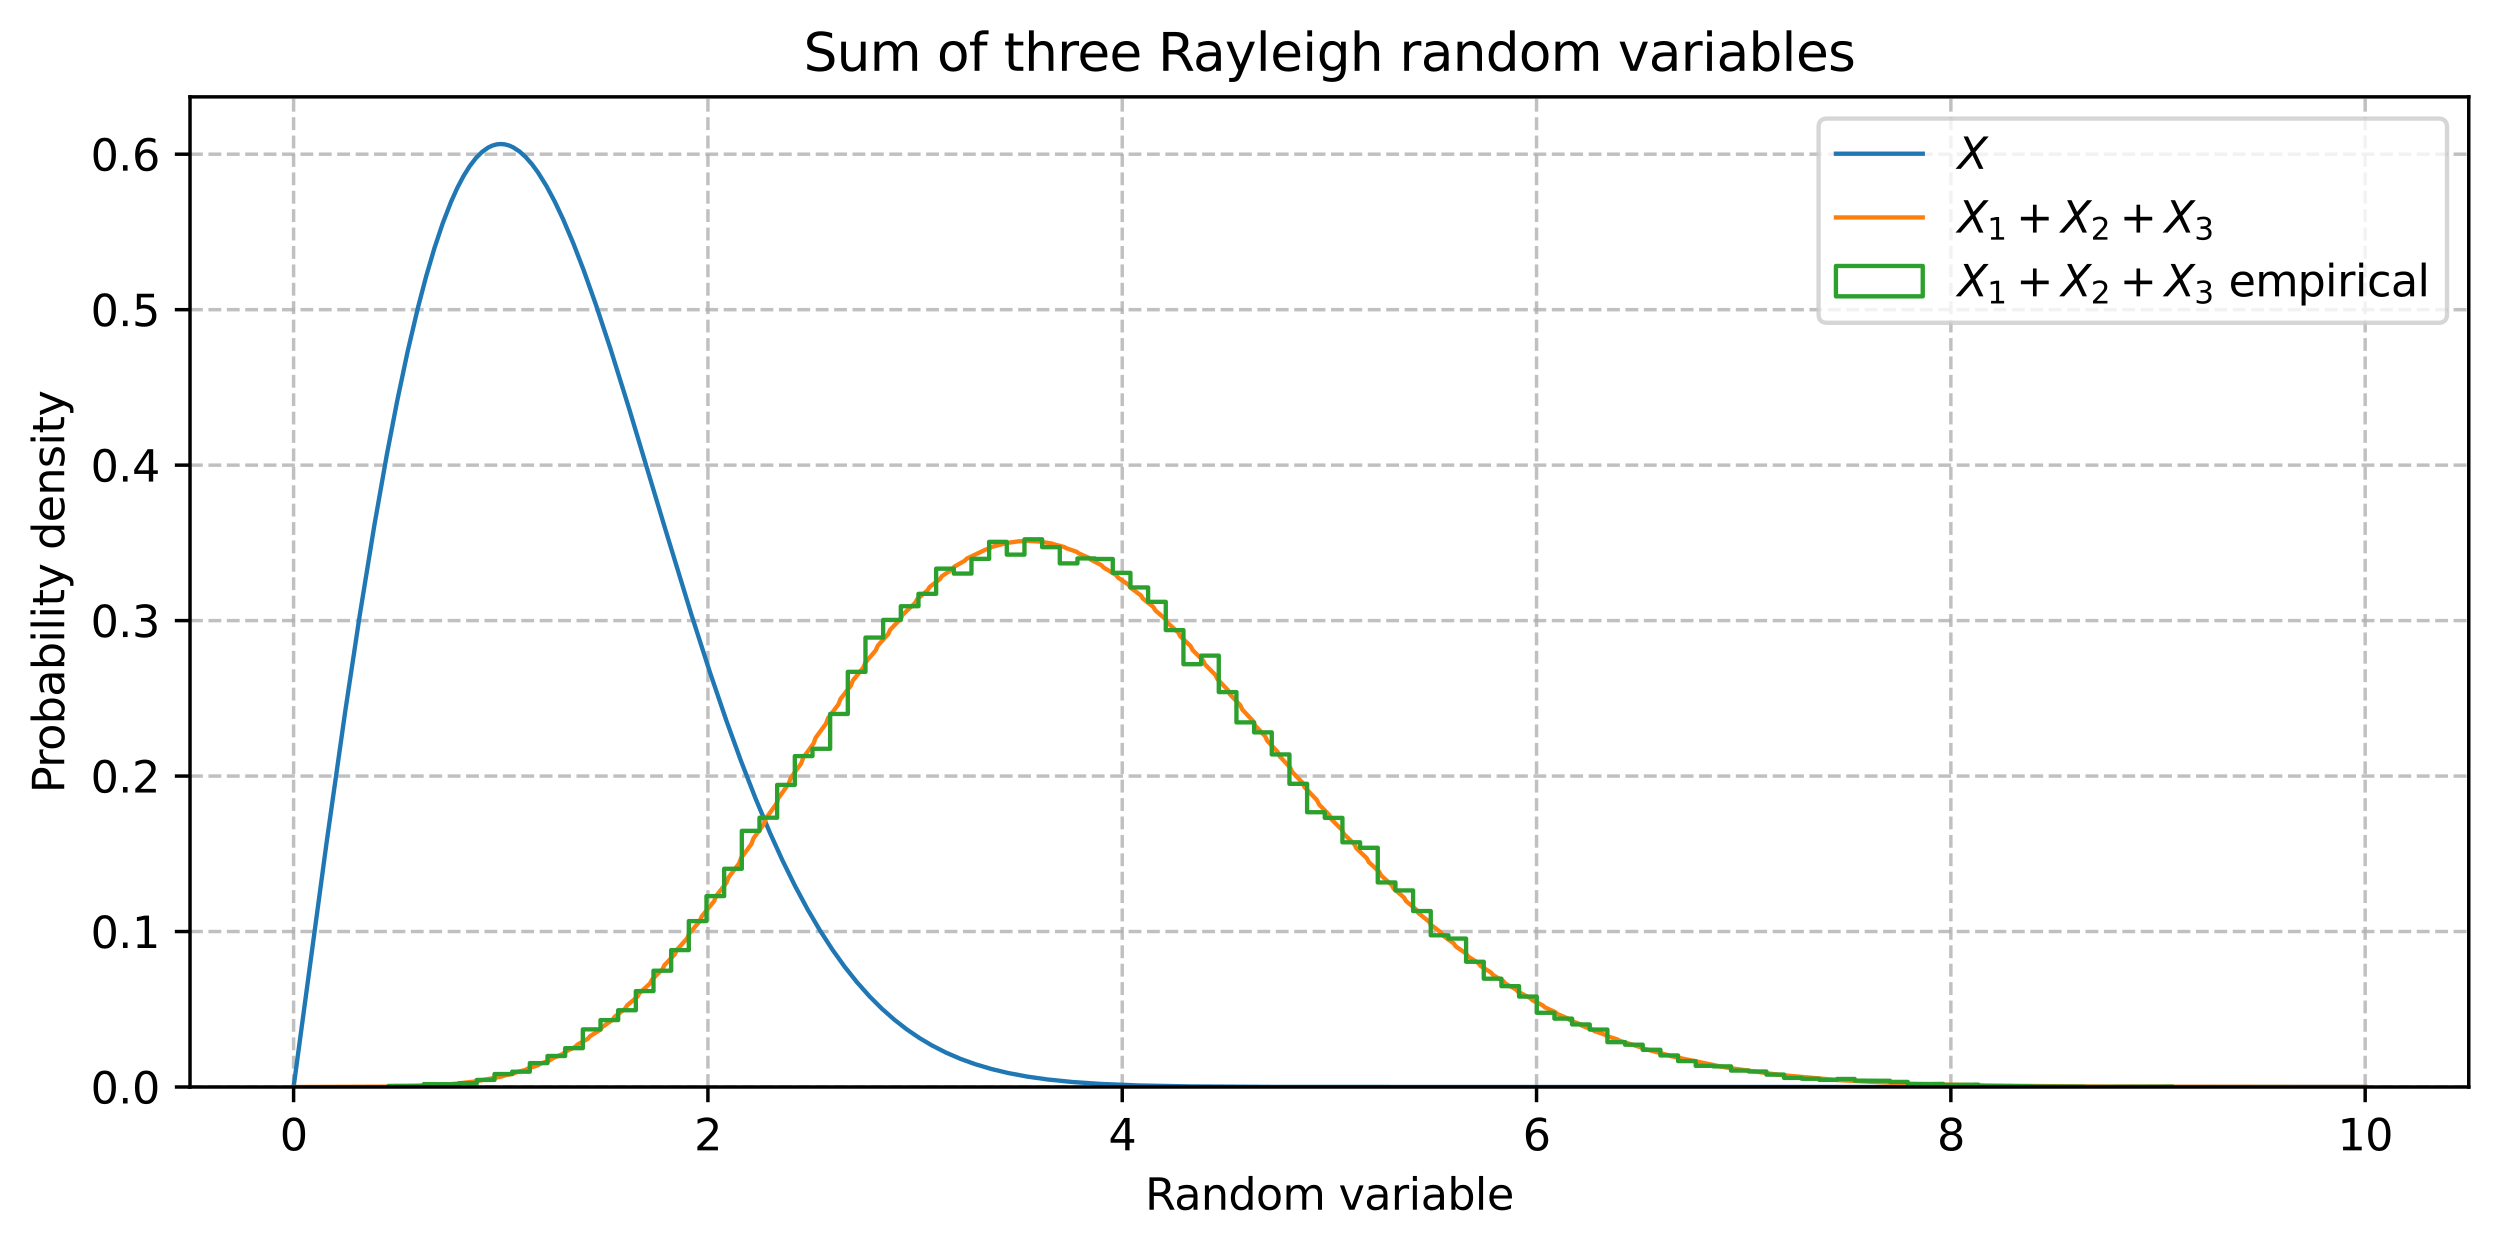 <?xml version="1.0" encoding="utf-8" standalone="no"?>
<!DOCTYPE svg PUBLIC "-//W3C//DTD SVG 1.1//EN"
  "http://www.w3.org/Graphics/SVG/1.1/DTD/svg11.dtd">
<svg xmlns:xlink="http://www.w3.org/1999/xlink" width="576pt" height="288pt" viewBox="0 0 576 288" xmlns="http://www.w3.org/2000/svg" version="1.1">
 <defs>
  <style type="text/css">*{stroke-linejoin: round; stroke-linecap: butt}</style>
 </defs>
 <g id="figure_1">
  <g id="patch_1">
   <path d="M 0 288 
L 576 288 
L 576 0 
L 0 0 
z
" style="fill: #ffffff"/>
  </g>
  <g id="axes_1">
   <g id="patch_2">
    <path d="M 43.781 250.444 
L 568.8 250.444 
L 568.8 22.318 
L 43.781 22.318 
z
" style="fill: #ffffff"/>
   </g>
   <g id="matplotlib.axis_1">
    <g id="xtick_1">
     <g id="line2d_1">
      <path d="M 67.646 250.444 
L 67.646 22.318 
" clip-path="url(#p65c4d5d0ab)" style="fill: none; stroke-dasharray: 2.96,1.28; stroke-dashoffset: 0; stroke: #b0b0b0; stroke-opacity: 0.8; stroke-width: 0.8"/>
     </g>
     <g id="line2d_2">
      <defs>
       <path id="m6e7ab8e34b" d="M 0 0 
L 0 3.5 
" style="stroke: #000000; stroke-width: 0.8"/>
      </defs>
      <g>
       <use xlink:href="#m6e7ab8e34b" x="67.646" y="250.444" style="stroke: #000000; stroke-width: 0.8"/>
      </g>
     </g>
     <g id="text_1">
      <!-- 0 -->
      <g transform="translate(64.464 265.042) scale(0.1 -0.1)">
       <defs>
        <path id="DejaVuSans-30" d="M 2034 4250 
Q 1547 4250 1301 3770 
Q 1056 3291 1056 2328 
Q 1056 1369 1301 889 
Q 1547 409 2034 409 
Q 2525 409 2770 889 
Q 3016 1369 3016 2328 
Q 3016 3291 2770 3770 
Q 2525 4250 2034 4250 
z
M 2034 4750 
Q 2819 4750 3233 4129 
Q 3647 3509 3647 2328 
Q 3647 1150 3233 529 
Q 2819 -91 2034 -91 
Q 1250 -91 836 529 
Q 422 1150 422 2328 
Q 422 3509 836 4129 
Q 1250 4750 2034 4750 
z
" transform="scale(0.016)"/>
       </defs>
       <use xlink:href="#DejaVuSans-30"/>
      </g>
     </g>
    </g>
    <g id="xtick_2">
     <g id="line2d_3">
      <path d="M 163.104 250.444 
L 163.104 22.318 
" clip-path="url(#p65c4d5d0ab)" style="fill: none; stroke-dasharray: 2.96,1.28; stroke-dashoffset: 0; stroke: #b0b0b0; stroke-opacity: 0.8; stroke-width: 0.8"/>
     </g>
     <g id="line2d_4">
      <g>
       <use xlink:href="#m6e7ab8e34b" x="163.104" y="250.444" style="stroke: #000000; stroke-width: 0.8"/>
      </g>
     </g>
     <g id="text_2">
      <!-- 2 -->
      <g transform="translate(159.922 265.042) scale(0.1 -0.1)">
       <defs>
        <path id="DejaVuSans-32" d="M 1228 531 
L 3431 531 
L 3431 0 
L 469 0 
L 469 531 
Q 828 903 1448 1529 
Q 2069 2156 2228 2338 
Q 2531 2678 2651 2914 
Q 2772 3150 2772 3378 
Q 2772 3750 2511 3984 
Q 2250 4219 1831 4219 
Q 1534 4219 1204 4116 
Q 875 4013 500 3803 
L 500 4441 
Q 881 4594 1212 4672 
Q 1544 4750 1819 4750 
Q 2544 4750 2975 4387 
Q 3406 4025 3406 3419 
Q 3406 3131 3298 2873 
Q 3191 2616 2906 2266 
Q 2828 2175 2409 1742 
Q 1991 1309 1228 531 
z
" transform="scale(0.016)"/>
       </defs>
       <use xlink:href="#DejaVuSans-32"/>
      </g>
     </g>
    </g>
    <g id="xtick_3">
     <g id="line2d_5">
      <path d="M 258.562 250.444 
L 258.562 22.318 
" clip-path="url(#p65c4d5d0ab)" style="fill: none; stroke-dasharray: 2.96,1.28; stroke-dashoffset: 0; stroke: #b0b0b0; stroke-opacity: 0.8; stroke-width: 0.8"/>
     </g>
     <g id="line2d_6">
      <g>
       <use xlink:href="#m6e7ab8e34b" x="258.562" y="250.444" style="stroke: #000000; stroke-width: 0.8"/>
      </g>
     </g>
     <g id="text_3">
      <!-- 4 -->
      <g transform="translate(255.38 265.042) scale(0.1 -0.1)">
       <defs>
        <path id="DejaVuSans-34" d="M 2419 4116 
L 825 1625 
L 2419 1625 
L 2419 4116 
z
M 2253 4666 
L 3047 4666 
L 3047 1625 
L 3713 1625 
L 3713 1100 
L 3047 1100 
L 3047 0 
L 2419 0 
L 2419 1100 
L 313 1100 
L 313 1709 
L 2253 4666 
z
" transform="scale(0.016)"/>
       </defs>
       <use xlink:href="#DejaVuSans-34"/>
      </g>
     </g>
    </g>
    <g id="xtick_4">
     <g id="line2d_7">
      <path d="M 354.02 250.444 
L 354.02 22.318 
" clip-path="url(#p65c4d5d0ab)" style="fill: none; stroke-dasharray: 2.96,1.28; stroke-dashoffset: 0; stroke: #b0b0b0; stroke-opacity: 0.8; stroke-width: 0.8"/>
     </g>
     <g id="line2d_8">
      <g>
       <use xlink:href="#m6e7ab8e34b" x="354.02" y="250.444" style="stroke: #000000; stroke-width: 0.8"/>
      </g>
     </g>
     <g id="text_4">
      <!-- 6 -->
      <g transform="translate(350.838 265.042) scale(0.1 -0.1)">
       <defs>
        <path id="DejaVuSans-36" d="M 2113 2584 
Q 1688 2584 1439 2293 
Q 1191 2003 1191 1497 
Q 1191 994 1439 701 
Q 1688 409 2113 409 
Q 2538 409 2786 701 
Q 3034 994 3034 1497 
Q 3034 2003 2786 2293 
Q 2538 2584 2113 2584 
z
M 3366 4563 
L 3366 3988 
Q 3128 4100 2886 4159 
Q 2644 4219 2406 4219 
Q 1781 4219 1451 3797 
Q 1122 3375 1075 2522 
Q 1259 2794 1537 2939 
Q 1816 3084 2150 3084 
Q 2853 3084 3261 2657 
Q 3669 2231 3669 1497 
Q 3669 778 3244 343 
Q 2819 -91 2113 -91 
Q 1303 -91 875 529 
Q 447 1150 447 2328 
Q 447 3434 972 4092 
Q 1497 4750 2381 4750 
Q 2619 4750 2861 4703 
Q 3103 4656 3366 4563 
z
" transform="scale(0.016)"/>
       </defs>
       <use xlink:href="#DejaVuSans-36"/>
      </g>
     </g>
    </g>
    <g id="xtick_5">
     <g id="line2d_9">
      <path d="M 449.478 250.444 
L 449.478 22.318 
" clip-path="url(#p65c4d5d0ab)" style="fill: none; stroke-dasharray: 2.96,1.28; stroke-dashoffset: 0; stroke: #b0b0b0; stroke-opacity: 0.8; stroke-width: 0.8"/>
     </g>
     <g id="line2d_10">
      <g>
       <use xlink:href="#m6e7ab8e34b" x="449.478" y="250.444" style="stroke: #000000; stroke-width: 0.8"/>
      </g>
     </g>
     <g id="text_5">
      <!-- 8 -->
      <g transform="translate(446.296 265.042) scale(0.1 -0.1)">
       <defs>
        <path id="DejaVuSans-38" d="M 2034 2216 
Q 1584 2216 1326 1975 
Q 1069 1734 1069 1313 
Q 1069 891 1326 650 
Q 1584 409 2034 409 
Q 2484 409 2743 651 
Q 3003 894 3003 1313 
Q 3003 1734 2745 1975 
Q 2488 2216 2034 2216 
z
M 1403 2484 
Q 997 2584 770 2862 
Q 544 3141 544 3541 
Q 544 4100 942 4425 
Q 1341 4750 2034 4750 
Q 2731 4750 3128 4425 
Q 3525 4100 3525 3541 
Q 3525 3141 3298 2862 
Q 3072 2584 2669 2484 
Q 3125 2378 3379 2068 
Q 3634 1759 3634 1313 
Q 3634 634 3220 271 
Q 2806 -91 2034 -91 
Q 1263 -91 848 271 
Q 434 634 434 1313 
Q 434 1759 690 2068 
Q 947 2378 1403 2484 
z
M 1172 3481 
Q 1172 3119 1398 2916 
Q 1625 2713 2034 2713 
Q 2441 2713 2670 2916 
Q 2900 3119 2900 3481 
Q 2900 3844 2670 4047 
Q 2441 4250 2034 4250 
Q 1625 4250 1398 4047 
Q 1172 3844 1172 3481 
z
" transform="scale(0.016)"/>
       </defs>
       <use xlink:href="#DejaVuSans-38"/>
      </g>
     </g>
    </g>
    <g id="xtick_6">
     <g id="line2d_11">
      <path d="M 544.936 250.444 
L 544.936 22.318 
" clip-path="url(#p65c4d5d0ab)" style="fill: none; stroke-dasharray: 2.96,1.28; stroke-dashoffset: 0; stroke: #b0b0b0; stroke-opacity: 0.8; stroke-width: 0.8"/>
     </g>
     <g id="line2d_12">
      <g>
       <use xlink:href="#m6e7ab8e34b" x="544.936" y="250.444" style="stroke: #000000; stroke-width: 0.8"/>
      </g>
     </g>
     <g id="text_6">
      <!-- 10 -->
      <g transform="translate(538.573 265.042) scale(0.1 -0.1)">
       <defs>
        <path id="DejaVuSans-31" d="M 794 531 
L 1825 531 
L 1825 4091 
L 703 3866 
L 703 4441 
L 1819 4666 
L 2450 4666 
L 2450 531 
L 3481 531 
L 3481 0 
L 794 0 
L 794 531 
z
" transform="scale(0.016)"/>
       </defs>
       <use xlink:href="#DejaVuSans-31"/>
       <use xlink:href="#DejaVuSans-30" transform="translate(63.623 0)"/>
      </g>
     </g>
    </g>
    <g id="text_7">
     <!-- Random variable -->
     <g transform="translate(263.831 278.72) scale(0.1 -0.1)">
      <defs>
       <path id="DejaVuSans-52" d="M 2841 2188 
Q 3044 2119 3236 1894 
Q 3428 1669 3622 1275 
L 4263 0 
L 3584 0 
L 2988 1197 
Q 2756 1666 2539 1819 
Q 2322 1972 1947 1972 
L 1259 1972 
L 1259 0 
L 628 0 
L 628 4666 
L 2053 4666 
Q 2853 4666 3247 4331 
Q 3641 3997 3641 3322 
Q 3641 2881 3436 2590 
Q 3231 2300 2841 2188 
z
M 1259 4147 
L 1259 2491 
L 2053 2491 
Q 2509 2491 2742 2702 
Q 2975 2913 2975 3322 
Q 2975 3731 2742 3939 
Q 2509 4147 2053 4147 
L 1259 4147 
z
" transform="scale(0.016)"/>
       <path id="DejaVuSans-61" d="M 2194 1759 
Q 1497 1759 1228 1600 
Q 959 1441 959 1056 
Q 959 750 1161 570 
Q 1363 391 1709 391 
Q 2188 391 2477 730 
Q 2766 1069 2766 1631 
L 2766 1759 
L 2194 1759 
z
M 3341 1997 
L 3341 0 
L 2766 0 
L 2766 531 
Q 2569 213 2275 61 
Q 1981 -91 1556 -91 
Q 1019 -91 701 211 
Q 384 513 384 1019 
Q 384 1609 779 1909 
Q 1175 2209 1959 2209 
L 2766 2209 
L 2766 2266 
Q 2766 2663 2505 2880 
Q 2244 3097 1772 3097 
Q 1472 3097 1187 3025 
Q 903 2953 641 2809 
L 641 3341 
Q 956 3463 1253 3523 
Q 1550 3584 1831 3584 
Q 2591 3584 2966 3190 
Q 3341 2797 3341 1997 
z
" transform="scale(0.016)"/>
       <path id="DejaVuSans-6e" d="M 3513 2113 
L 3513 0 
L 2938 0 
L 2938 2094 
Q 2938 2591 2744 2837 
Q 2550 3084 2163 3084 
Q 1697 3084 1428 2787 
Q 1159 2491 1159 1978 
L 1159 0 
L 581 0 
L 581 3500 
L 1159 3500 
L 1159 2956 
Q 1366 3272 1645 3428 
Q 1925 3584 2291 3584 
Q 2894 3584 3203 3211 
Q 3513 2838 3513 2113 
z
" transform="scale(0.016)"/>
       <path id="DejaVuSans-64" d="M 2906 2969 
L 2906 4863 
L 3481 4863 
L 3481 0 
L 2906 0 
L 2906 525 
Q 2725 213 2448 61 
Q 2172 -91 1784 -91 
Q 1150 -91 751 415 
Q 353 922 353 1747 
Q 353 2572 751 3078 
Q 1150 3584 1784 3584 
Q 2172 3584 2448 3432 
Q 2725 3281 2906 2969 
z
M 947 1747 
Q 947 1113 1208 752 
Q 1469 391 1925 391 
Q 2381 391 2643 752 
Q 2906 1113 2906 1747 
Q 2906 2381 2643 2742 
Q 2381 3103 1925 3103 
Q 1469 3103 1208 2742 
Q 947 2381 947 1747 
z
" transform="scale(0.016)"/>
       <path id="DejaVuSans-6f" d="M 1959 3097 
Q 1497 3097 1228 2736 
Q 959 2375 959 1747 
Q 959 1119 1226 758 
Q 1494 397 1959 397 
Q 2419 397 2687 759 
Q 2956 1122 2956 1747 
Q 2956 2369 2687 2733 
Q 2419 3097 1959 3097 
z
M 1959 3584 
Q 2709 3584 3137 3096 
Q 3566 2609 3566 1747 
Q 3566 888 3137 398 
Q 2709 -91 1959 -91 
Q 1206 -91 779 398 
Q 353 888 353 1747 
Q 353 2609 779 3096 
Q 1206 3584 1959 3584 
z
" transform="scale(0.016)"/>
       <path id="DejaVuSans-6d" d="M 3328 2828 
Q 3544 3216 3844 3400 
Q 4144 3584 4550 3584 
Q 5097 3584 5394 3201 
Q 5691 2819 5691 2113 
L 5691 0 
L 5113 0 
L 5113 2094 
Q 5113 2597 4934 2840 
Q 4756 3084 4391 3084 
Q 3944 3084 3684 2787 
Q 3425 2491 3425 1978 
L 3425 0 
L 2847 0 
L 2847 2094 
Q 2847 2600 2669 2842 
Q 2491 3084 2119 3084 
Q 1678 3084 1418 2786 
Q 1159 2488 1159 1978 
L 1159 0 
L 581 0 
L 581 3500 
L 1159 3500 
L 1159 2956 
Q 1356 3278 1631 3431 
Q 1906 3584 2284 3584 
Q 2666 3584 2933 3390 
Q 3200 3197 3328 2828 
z
" transform="scale(0.016)"/>
       <path id="DejaVuSans-20" transform="scale(0.016)"/>
       <path id="DejaVuSans-76" d="M 191 3500 
L 800 3500 
L 1894 563 
L 2988 3500 
L 3597 3500 
L 2284 0 
L 1503 0 
L 191 3500 
z
" transform="scale(0.016)"/>
       <path id="DejaVuSans-72" d="M 2631 2963 
Q 2534 3019 2420 3045 
Q 2306 3072 2169 3072 
Q 1681 3072 1420 2755 
Q 1159 2438 1159 1844 
L 1159 0 
L 581 0 
L 581 3500 
L 1159 3500 
L 1159 2956 
Q 1341 3275 1631 3429 
Q 1922 3584 2338 3584 
Q 2397 3584 2469 3576 
Q 2541 3569 2628 3553 
L 2631 2963 
z
" transform="scale(0.016)"/>
       <path id="DejaVuSans-69" d="M 603 3500 
L 1178 3500 
L 1178 0 
L 603 0 
L 603 3500 
z
M 603 4863 
L 1178 4863 
L 1178 4134 
L 603 4134 
L 603 4863 
z
" transform="scale(0.016)"/>
       <path id="DejaVuSans-62" d="M 3116 1747 
Q 3116 2381 2855 2742 
Q 2594 3103 2138 3103 
Q 1681 3103 1420 2742 
Q 1159 2381 1159 1747 
Q 1159 1113 1420 752 
Q 1681 391 2138 391 
Q 2594 391 2855 752 
Q 3116 1113 3116 1747 
z
M 1159 2969 
Q 1341 3281 1617 3432 
Q 1894 3584 2278 3584 
Q 2916 3584 3314 3078 
Q 3713 2572 3713 1747 
Q 3713 922 3314 415 
Q 2916 -91 2278 -91 
Q 1894 -91 1617 61 
Q 1341 213 1159 525 
L 1159 0 
L 581 0 
L 581 4863 
L 1159 4863 
L 1159 2969 
z
" transform="scale(0.016)"/>
       <path id="DejaVuSans-6c" d="M 603 4863 
L 1178 4863 
L 1178 0 
L 603 0 
L 603 4863 
z
" transform="scale(0.016)"/>
       <path id="DejaVuSans-65" d="M 3597 1894 
L 3597 1613 
L 953 1613 
Q 991 1019 1311 708 
Q 1631 397 2203 397 
Q 2534 397 2845 478 
Q 3156 559 3463 722 
L 3463 178 
Q 3153 47 2828 -22 
Q 2503 -91 2169 -91 
Q 1331 -91 842 396 
Q 353 884 353 1716 
Q 353 2575 817 3079 
Q 1281 3584 2069 3584 
Q 2775 3584 3186 3129 
Q 3597 2675 3597 1894 
z
M 3022 2063 
Q 3016 2534 2758 2815 
Q 2500 3097 2075 3097 
Q 1594 3097 1305 2825 
Q 1016 2553 972 2059 
L 3022 2063 
z
" transform="scale(0.016)"/>
      </defs>
      <use xlink:href="#DejaVuSans-52"/>
      <use xlink:href="#DejaVuSans-61" transform="translate(67.232 0)"/>
      <use xlink:href="#DejaVuSans-6e" transform="translate(128.512 0)"/>
      <use xlink:href="#DejaVuSans-64" transform="translate(191.891 0)"/>
      <use xlink:href="#DejaVuSans-6f" transform="translate(255.367 0)"/>
      <use xlink:href="#DejaVuSans-6d" transform="translate(316.549 0)"/>
      <use xlink:href="#DejaVuSans-20" transform="translate(413.961 0)"/>
      <use xlink:href="#DejaVuSans-76" transform="translate(445.748 0)"/>
      <use xlink:href="#DejaVuSans-61" transform="translate(504.928 0)"/>
      <use xlink:href="#DejaVuSans-72" transform="translate(566.207 0)"/>
      <use xlink:href="#DejaVuSans-69" transform="translate(607.32 0)"/>
      <use xlink:href="#DejaVuSans-61" transform="translate(635.104 0)"/>
      <use xlink:href="#DejaVuSans-62" transform="translate(696.383 0)"/>
      <use xlink:href="#DejaVuSans-6c" transform="translate(759.859 0)"/>
      <use xlink:href="#DejaVuSans-65" transform="translate(787.643 0)"/>
     </g>
    </g>
   </g>
   <g id="matplotlib.axis_2">
    <g id="ytick_1">
     <g id="line2d_13">
      <path d="M 43.781 250.444 
L 568.8 250.444 
" clip-path="url(#p65c4d5d0ab)" style="fill: none; stroke-dasharray: 2.96,1.28; stroke-dashoffset: 0; stroke: #b0b0b0; stroke-opacity: 0.8; stroke-width: 0.8"/>
     </g>
     <g id="line2d_14">
      <defs>
       <path id="mab7e1f098d" d="M 0 0 
L -3.5 0 
" style="stroke: #000000; stroke-width: 0.8"/>
      </defs>
      <g>
       <use xlink:href="#mab7e1f098d" x="43.781" y="250.444" style="stroke: #000000; stroke-width: 0.8"/>
      </g>
     </g>
     <g id="text_8">
      <!-- 0.0 -->
      <g transform="translate(20.878 254.243) scale(0.1 -0.1)">
       <defs>
        <path id="DejaVuSans-2e" d="M 684 794 
L 1344 794 
L 1344 0 
L 684 0 
L 684 794 
z
" transform="scale(0.016)"/>
       </defs>
       <use xlink:href="#DejaVuSans-30"/>
       <use xlink:href="#DejaVuSans-2e" transform="translate(63.623 0)"/>
       <use xlink:href="#DejaVuSans-30" transform="translate(95.41 0)"/>
      </g>
     </g>
    </g>
    <g id="ytick_2">
     <g id="line2d_15">
      <path d="M 43.781 214.623 
L 568.8 214.623 
" clip-path="url(#p65c4d5d0ab)" style="fill: none; stroke-dasharray: 2.96,1.28; stroke-dashoffset: 0; stroke: #b0b0b0; stroke-opacity: 0.8; stroke-width: 0.8"/>
     </g>
     <g id="line2d_16">
      <g>
       <use xlink:href="#mab7e1f098d" x="43.781" y="214.623" style="stroke: #000000; stroke-width: 0.8"/>
      </g>
     </g>
     <g id="text_9">
      <!-- 0.1 -->
      <g transform="translate(20.878 218.422) scale(0.1 -0.1)">
       <use xlink:href="#DejaVuSans-30"/>
       <use xlink:href="#DejaVuSans-2e" transform="translate(63.623 0)"/>
       <use xlink:href="#DejaVuSans-31" transform="translate(95.41 0)"/>
      </g>
     </g>
    </g>
    <g id="ytick_3">
     <g id="line2d_17">
      <path d="M 43.781 178.803 
L 568.8 178.803 
" clip-path="url(#p65c4d5d0ab)" style="fill: none; stroke-dasharray: 2.96,1.28; stroke-dashoffset: 0; stroke: #b0b0b0; stroke-opacity: 0.8; stroke-width: 0.8"/>
     </g>
     <g id="line2d_18">
      <g>
       <use xlink:href="#mab7e1f098d" x="43.781" y="178.803" style="stroke: #000000; stroke-width: 0.8"/>
      </g>
     </g>
     <g id="text_10">
      <!-- 0.2 -->
      <g transform="translate(20.878 182.602) scale(0.1 -0.1)">
       <use xlink:href="#DejaVuSans-30"/>
       <use xlink:href="#DejaVuSans-2e" transform="translate(63.623 0)"/>
       <use xlink:href="#DejaVuSans-32" transform="translate(95.41 0)"/>
      </g>
     </g>
    </g>
    <g id="ytick_4">
     <g id="line2d_19">
      <path d="M 43.781 142.982 
L 568.8 142.982 
" clip-path="url(#p65c4d5d0ab)" style="fill: none; stroke-dasharray: 2.96,1.28; stroke-dashoffset: 0; stroke: #b0b0b0; stroke-opacity: 0.8; stroke-width: 0.8"/>
     </g>
     <g id="line2d_20">
      <g>
       <use xlink:href="#mab7e1f098d" x="43.781" y="142.982" style="stroke: #000000; stroke-width: 0.8"/>
      </g>
     </g>
     <g id="text_11">
      <!-- 0.3 -->
      <g transform="translate(20.878 146.781) scale(0.1 -0.1)">
       <defs>
        <path id="DejaVuSans-33" d="M 2597 2516 
Q 3050 2419 3304 2112 
Q 3559 1806 3559 1356 
Q 3559 666 3084 287 
Q 2609 -91 1734 -91 
Q 1441 -91 1130 -33 
Q 819 25 488 141 
L 488 750 
Q 750 597 1062 519 
Q 1375 441 1716 441 
Q 2309 441 2620 675 
Q 2931 909 2931 1356 
Q 2931 1769 2642 2001 
Q 2353 2234 1838 2234 
L 1294 2234 
L 1294 2753 
L 1863 2753 
Q 2328 2753 2575 2939 
Q 2822 3125 2822 3475 
Q 2822 3834 2567 4026 
Q 2313 4219 1838 4219 
Q 1578 4219 1281 4162 
Q 984 4106 628 3988 
L 628 4550 
Q 988 4650 1302 4700 
Q 1616 4750 1894 4750 
Q 2613 4750 3031 4423 
Q 3450 4097 3450 3541 
Q 3450 3153 3228 2886 
Q 3006 2619 2597 2516 
z
" transform="scale(0.016)"/>
       </defs>
       <use xlink:href="#DejaVuSans-30"/>
       <use xlink:href="#DejaVuSans-2e" transform="translate(63.623 0)"/>
       <use xlink:href="#DejaVuSans-33" transform="translate(95.41 0)"/>
      </g>
     </g>
    </g>
    <g id="ytick_5">
     <g id="line2d_21">
      <path d="M 43.781 107.162 
L 568.8 107.162 
" clip-path="url(#p65c4d5d0ab)" style="fill: none; stroke-dasharray: 2.96,1.28; stroke-dashoffset: 0; stroke: #b0b0b0; stroke-opacity: 0.8; stroke-width: 0.8"/>
     </g>
     <g id="line2d_22">
      <g>
       <use xlink:href="#mab7e1f098d" x="43.781" y="107.162" style="stroke: #000000; stroke-width: 0.8"/>
      </g>
     </g>
     <g id="text_12">
      <!-- 0.4 -->
      <g transform="translate(20.878 110.961) scale(0.1 -0.1)">
       <use xlink:href="#DejaVuSans-30"/>
       <use xlink:href="#DejaVuSans-2e" transform="translate(63.623 0)"/>
       <use xlink:href="#DejaVuSans-34" transform="translate(95.41 0)"/>
      </g>
     </g>
    </g>
    <g id="ytick_6">
     <g id="line2d_23">
      <path d="M 43.781 71.341 
L 568.8 71.341 
" clip-path="url(#p65c4d5d0ab)" style="fill: none; stroke-dasharray: 2.96,1.28; stroke-dashoffset: 0; stroke: #b0b0b0; stroke-opacity: 0.8; stroke-width: 0.8"/>
     </g>
     <g id="line2d_24">
      <g>
       <use xlink:href="#mab7e1f098d" x="43.781" y="71.341" style="stroke: #000000; stroke-width: 0.8"/>
      </g>
     </g>
     <g id="text_13">
      <!-- 0.5 -->
      <g transform="translate(20.878 75.14) scale(0.1 -0.1)">
       <defs>
        <path id="DejaVuSans-35" d="M 691 4666 
L 3169 4666 
L 3169 4134 
L 1269 4134 
L 1269 2991 
Q 1406 3038 1543 3061 
Q 1681 3084 1819 3084 
Q 2600 3084 3056 2656 
Q 3513 2228 3513 1497 
Q 3513 744 3044 326 
Q 2575 -91 1722 -91 
Q 1428 -91 1123 -41 
Q 819 9 494 109 
L 494 744 
Q 775 591 1075 516 
Q 1375 441 1709 441 
Q 2250 441 2565 725 
Q 2881 1009 2881 1497 
Q 2881 1984 2565 2268 
Q 2250 2553 1709 2553 
Q 1456 2553 1204 2497 
Q 953 2441 691 2322 
L 691 4666 
z
" transform="scale(0.016)"/>
       </defs>
       <use xlink:href="#DejaVuSans-30"/>
       <use xlink:href="#DejaVuSans-2e" transform="translate(63.623 0)"/>
       <use xlink:href="#DejaVuSans-35" transform="translate(95.41 0)"/>
      </g>
     </g>
    </g>
    <g id="ytick_7">
     <g id="line2d_25">
      <path d="M 43.781 35.521 
L 568.8 35.521 
" clip-path="url(#p65c4d5d0ab)" style="fill: none; stroke-dasharray: 2.96,1.28; stroke-dashoffset: 0; stroke: #b0b0b0; stroke-opacity: 0.8; stroke-width: 0.8"/>
     </g>
     <g id="line2d_26">
      <g>
       <use xlink:href="#mab7e1f098d" x="43.781" y="35.521" style="stroke: #000000; stroke-width: 0.8"/>
      </g>
     </g>
     <g id="text_14">
      <!-- 0.6 -->
      <g transform="translate(20.878 39.32) scale(0.1 -0.1)">
       <use xlink:href="#DejaVuSans-30"/>
       <use xlink:href="#DejaVuSans-2e" transform="translate(63.623 0)"/>
       <use xlink:href="#DejaVuSans-36" transform="translate(95.41 0)"/>
      </g>
     </g>
    </g>
    <g id="text_15">
     <!-- Probability density -->
     <g transform="translate(14.798 182.732) rotate(-90) scale(0.1 -0.1)">
      <defs>
       <path id="DejaVuSans-50" d="M 1259 4147 
L 1259 2394 
L 2053 2394 
Q 2494 2394 2734 2622 
Q 2975 2850 2975 3272 
Q 2975 3691 2734 3919 
Q 2494 4147 2053 4147 
L 1259 4147 
z
M 628 4666 
L 2053 4666 
Q 2838 4666 3239 4311 
Q 3641 3956 3641 3272 
Q 3641 2581 3239 2228 
Q 2838 1875 2053 1875 
L 1259 1875 
L 1259 0 
L 628 0 
L 628 4666 
z
" transform="scale(0.016)"/>
       <path id="DejaVuSans-74" d="M 1172 4494 
L 1172 3500 
L 2356 3500 
L 2356 3053 
L 1172 3053 
L 1172 1153 
Q 1172 725 1289 603 
Q 1406 481 1766 481 
L 2356 481 
L 2356 0 
L 1766 0 
Q 1100 0 847 248 
Q 594 497 594 1153 
L 594 3053 
L 172 3053 
L 172 3500 
L 594 3500 
L 594 4494 
L 1172 4494 
z
" transform="scale(0.016)"/>
       <path id="DejaVuSans-79" d="M 2059 -325 
Q 1816 -950 1584 -1140 
Q 1353 -1331 966 -1331 
L 506 -1331 
L 506 -850 
L 844 -850 
Q 1081 -850 1212 -737 
Q 1344 -625 1503 -206 
L 1606 56 
L 191 3500 
L 800 3500 
L 1894 763 
L 2988 3500 
L 3597 3500 
L 2059 -325 
z
" transform="scale(0.016)"/>
       <path id="DejaVuSans-73" d="M 2834 3397 
L 2834 2853 
Q 2591 2978 2328 3040 
Q 2066 3103 1784 3103 
Q 1356 3103 1142 2972 
Q 928 2841 928 2578 
Q 928 2378 1081 2264 
Q 1234 2150 1697 2047 
L 1894 2003 
Q 2506 1872 2764 1633 
Q 3022 1394 3022 966 
Q 3022 478 2636 193 
Q 2250 -91 1575 -91 
Q 1294 -91 989 -36 
Q 684 19 347 128 
L 347 722 
Q 666 556 975 473 
Q 1284 391 1588 391 
Q 1994 391 2212 530 
Q 2431 669 2431 922 
Q 2431 1156 2273 1281 
Q 2116 1406 1581 1522 
L 1381 1569 
Q 847 1681 609 1914 
Q 372 2147 372 2553 
Q 372 3047 722 3315 
Q 1072 3584 1716 3584 
Q 2034 3584 2315 3537 
Q 2597 3491 2834 3397 
z
" transform="scale(0.016)"/>
      </defs>
      <use xlink:href="#DejaVuSans-50"/>
      <use xlink:href="#DejaVuSans-72" transform="translate(58.553 0)"/>
      <use xlink:href="#DejaVuSans-6f" transform="translate(97.416 0)"/>
      <use xlink:href="#DejaVuSans-62" transform="translate(158.598 0)"/>
      <use xlink:href="#DejaVuSans-61" transform="translate(222.074 0)"/>
      <use xlink:href="#DejaVuSans-62" transform="translate(283.354 0)"/>
      <use xlink:href="#DejaVuSans-69" transform="translate(346.83 0)"/>
      <use xlink:href="#DejaVuSans-6c" transform="translate(374.613 0)"/>
      <use xlink:href="#DejaVuSans-69" transform="translate(402.396 0)"/>
      <use xlink:href="#DejaVuSans-74" transform="translate(430.18 0)"/>
      <use xlink:href="#DejaVuSans-79" transform="translate(469.389 0)"/>
      <use xlink:href="#DejaVuSans-20" transform="translate(528.568 0)"/>
      <use xlink:href="#DejaVuSans-64" transform="translate(560.355 0)"/>
      <use xlink:href="#DejaVuSans-65" transform="translate(623.832 0)"/>
      <use xlink:href="#DejaVuSans-6e" transform="translate(685.355 0)"/>
      <use xlink:href="#DejaVuSans-73" transform="translate(748.734 0)"/>
      <use xlink:href="#DejaVuSans-69" transform="translate(800.834 0)"/>
      <use xlink:href="#DejaVuSans-74" transform="translate(828.617 0)"/>
      <use xlink:href="#DejaVuSans-79" transform="translate(867.826 0)"/>
     </g>
    </g>
   </g>
   <g id="line2d_27">
    <path d="M 67.646 250.444 
L 75.282 193.86 
L 79.578 163.648 
L 82.919 141.539 
L 86.26 120.974 
L 89.124 104.773 
L 91.51 92.386 
L 93.897 81.085 
L 96.283 70.925 
L 98.192 63.647 
L 100.101 57.144 
L 102.011 51.424 
L 103.92 46.495 
L 105.352 43.316 
L 106.784 40.581 
L 108.215 38.284 
L 109.647 36.423 
L 111.079 34.99 
L 112.511 33.978 
L 113.466 33.533 
L 114.42 33.269 
L 115.375 33.181 
L 116.329 33.268 
L 117.284 33.524 
L 118.238 33.947 
L 119.67 34.885 
L 121.102 36.174 
L 122.534 37.8 
L 123.966 39.747 
L 125.875 42.814 
L 127.784 46.383 
L 129.693 50.413 
L 132.08 56.035 
L 134.466 62.23 
L 137.33 70.302 
L 140.671 80.422 
L 144.967 94.213 
L 153.081 121.255 
L 159.285 141.565 
L 163.581 154.938 
L 167.399 166.157 
L 170.74 175.374 
L 174.081 183.98 
L 177.422 191.944 
L 180.286 198.25 
L 183.15 204.073 
L 186.014 209.419 
L 188.877 214.301 
L 191.741 218.734 
L 194.605 222.738 
L 197.469 226.336 
L 200.332 229.552 
L 203.196 232.412 
L 206.06 234.944 
L 208.924 237.174 
L 211.787 239.128 
L 214.651 240.833 
L 217.992 242.541 
L 221.333 243.979 
L 224.674 245.185 
L 228.492 246.317 
L 232.311 247.227 
L 236.606 248.034 
L 241.379 248.713 
L 247.107 249.297 
L 253.789 249.748 
L 262.38 250.089 
L 274.312 250.312 
L 293.881 250.421 
L 357.838 250.444 
L 544.936 250.444 
L 544.936 250.444 
" clip-path="url(#p65c4d5d0ab)" style="fill: none; stroke: #1f77b4; stroke-linecap: square"/>
   </g>
   <g id="line2d_28">
    <path d="M 67.646 250.444 
L 92.465 250.333 
L 99.147 250.101 
L 103.442 249.829 
L 105.352 249.642 
L 109.17 249.199 
L 110.602 248.952 
L 112.988 248.513 
L 115.375 248.08 
L 116.329 247.788 
L 118.238 247.357 
L 119.193 247.002 
L 121.102 246.484 
L 121.579 246.205 
L 123.966 245.445 
L 124.443 245.115 
L 126.83 244.224 
L 127.307 243.84 
L 129.693 242.808 
L 130.171 242.366 
L 132.557 241.184 
L 133.034 240.68 
L 135.421 239.34 
L 135.898 238.772 
L 138.285 237.268 
L 138.762 236.633 
L 141.148 234.961 
L 141.626 234.259 
L 144.012 232.416 
L 144.489 231.645 
L 146.876 229.631 
L 147.353 228.792 
L 149.74 226.609 
L 150.217 225.702 
L 152.603 223.353 
L 153.081 222.381 
L 155.467 219.873 
L 155.944 218.839 
L 158.331 216.18 
L 158.808 215.087 
L 161.195 212.287 
L 161.672 211.14 
L 164.536 207.617 
L 165.013 206.415 
L 167.399 203.359 
L 167.877 202.117 
L 170.263 198.966 
L 170.74 197.689 
L 173.127 194.462 
L 173.604 193.158 
L 175.991 189.874 
L 176.468 188.552 
L 178.854 185.233 
L 179.332 183.901 
L 181.718 180.567 
L 182.195 179.233 
L 184.582 175.907 
L 185.059 174.582 
L 187.445 171.287 
L 187.923 169.978 
L 190.309 166.736 
L 190.786 165.453 
L 193.173 162.287 
L 193.65 161.039 
L 196.037 157.97 
L 196.514 156.766 
L 198.9 153.816 
L 199.378 152.663 
L 201.764 149.853 
L 202.241 148.76 
L 204.628 146.108 
L 205.105 145.081 
L 207.492 142.605 
L 207.969 141.652 
L 210.833 138.929 
L 211.31 138.068 
L 213.696 136.021 
L 214.174 135.245 
L 216.56 133.418 
L 217.037 132.733 
L 219.424 131.136 
L 219.901 130.545 
L 222.288 129.187 
L 222.765 128.693 
L 227.061 126.644 
L 228.015 126.319 
L 228.492 126.023 
L 231.833 125.126 
L 234.697 124.717 
L 237.084 124.641 
L 239.47 124.77 
L 241.379 125.07 
L 242.334 125.237 
L 243.288 125.537 
L 245.198 126.029 
L 245.675 126.314 
L 248.061 127.135 
L 248.539 127.506 
L 250.925 128.539 
L 251.402 128.994 
L 253.789 130.228 
L 254.266 130.76 
L 257.13 132.482 
L 257.607 133.097 
L 259.994 134.718 
L 260.471 135.4 
L 262.857 137.18 
L 263.335 137.922 
L 265.721 139.848 
L 266.198 140.644 
L 268.585 142.699 
L 269.062 143.545 
L 271.448 145.714 
L 271.926 146.603 
L 274.312 148.871 
L 274.789 149.796 
L 277.176 152.149 
L 277.653 153.105 
L 280.04 155.527 
L 280.517 156.507 
L 282.903 158.984 
L 283.381 159.984 
L 285.767 162.501 
L 286.244 163.515 
L 288.631 166.059 
L 289.108 167.081 
L 291.495 169.64 
L 291.972 170.665 
L 294.358 173.226 
L 294.836 174.249 
L 297.222 176.801 
L 297.699 177.818 
L 300.086 180.35 
L 300.563 181.357 
L 303.427 184.356 
L 303.904 185.347 
L 306.291 187.803 
L 306.768 188.777 
L 309.154 191.185 
L 309.632 192.138 
L 312.018 194.491 
L 312.495 195.42 
L 314.882 197.711 
L 315.359 198.615 
L 317.746 200.839 
L 318.223 201.715 
L 320.609 203.868 
L 321.087 204.714 
L 323.473 206.791 
L 323.95 207.607 
L 326.337 209.605 
L 326.814 210.389 
L 329.201 212.307 
L 329.678 213.057 
L 332.064 214.893 
L 332.542 215.61 
L 334.928 217.362 
L 335.405 218.046 
L 337.792 219.714 
L 338.269 220.364 
L 340.655 221.948 
L 341.133 222.565 
L 343.519 224.065 
L 343.997 224.649 
L 346.383 226.067 
L 346.86 226.618 
L 349.247 227.955 
L 349.724 228.474 
L 352.588 229.977 
L 353.065 230.461 
L 355.451 231.631 
L 355.929 232.083 
L 358.315 233.179 
L 358.793 233.603 
L 361.179 234.626 
L 361.656 235.021 
L 364.043 235.976 
L 364.52 236.344 
L 366.906 237.232 
L 367.384 237.574 
L 369.77 238.398 
L 370.247 238.716 
L 372.634 239.48 
L 373.111 239.773 
L 378.361 241.403 
L 378.839 241.653 
L 384.089 243.036 
L 385.043 243.352 
L 397.453 245.925 
L 409.863 247.645 
L 423.704 248.871 
L 439.454 249.665 
L 458.069 250.117 
L 483.842 250.356 
L 532.526 250.438 
L 544.936 250.441 
L 544.936 250.441 
" clip-path="url(#p65c4d5d0ab)" style="fill: none; stroke: #ff7f0e; stroke-linecap: square"/>
   </g>
   <g id="patch_3">
    <path d="M 89.513 250.444 
L 89.513 250.192 
L 97.653 250.15 
L 97.653 249.772 
L 105.793 249.814 
L 105.793 249.562 
L 109.863 249.562 
L 109.863 248.806 
L 113.933 248.806 
L 113.933 247.461 
L 118.003 247.461 
L 118.003 246.915 
L 122.073 246.915 
L 122.073 244.941 
L 126.143 244.941 
L 126.143 243.303 
L 130.214 243.303 
L 130.214 241.496 
L 134.284 241.496 
L 134.284 237.17 
L 138.354 237.17 
L 138.354 235.027 
L 142.424 235.027 
L 142.424 232.759 
L 146.494 232.759 
L 146.494 228.348 
L 150.564 228.348 
L 150.564 223.644 
L 154.634 223.644 
L 154.634 218.897 
L 158.704 218.897 
L 158.704 212.218 
L 162.774 212.218 
L 162.774 206.463 
L 166.844 206.463 
L 166.844 200.162 
L 170.914 200.162 
L 170.914 191.425 
L 174.984 191.425 
L 174.984 188.401 
L 179.054 188.401 
L 179.054 180.839 
L 183.124 180.839 
L 183.124 174.202 
L 187.194 174.202 
L 187.194 172.522 
L 191.264 172.522 
L 191.264 164.499 
L 195.334 164.499 
L 195.334 154.796 
L 199.404 154.796 
L 199.404 146.898 
L 203.475 146.898 
L 203.475 142.824 
L 207.545 142.824 
L 207.545 139.673 
L 211.615 139.673 
L 211.615 136.817 
L 215.685 136.817 
L 215.685 131.02 
L 219.755 131.02 
L 219.755 132.154 
L 223.825 132.154 
L 223.825 128.752 
L 227.895 128.752 
L 227.895 124.845 
L 231.965 124.845 
L 231.965 127.786 
L 236.035 127.786 
L 236.035 124.257 
L 240.105 124.257 
L 240.105 126.063 
L 244.175 126.063 
L 244.175 129.802 
L 248.245 129.802 
L 248.245 128.668 
L 252.315 128.668 
L 252.315 128.794 
L 256.385 128.794 
L 256.385 131.986 
L 260.455 131.986 
L 260.455 135.347 
L 264.525 135.347 
L 264.525 138.665 
L 268.595 138.665 
L 268.595 145.176 
L 272.665 145.176 
L 272.665 153.031 
L 276.736 153.031 
L 276.736 151.057 
L 280.806 151.057 
L 280.806 159.458 
L 284.876 159.458 
L 284.876 166.431 
L 288.946 166.431 
L 288.946 168.742 
L 293.016 168.742 
L 293.016 173.824 
L 297.086 173.824 
L 297.086 180.587 
L 301.156 180.587 
L 301.156 187.14 
L 305.226 187.14 
L 305.226 188.443 
L 309.296 188.443 
L 309.296 194.071 
L 313.366 194.071 
L 313.366 195.332 
L 317.436 195.332 
L 317.436 203.313 
L 321.506 203.313 
L 321.506 205.161 
L 325.576 205.161 
L 325.576 209.908 
L 329.646 209.908 
L 329.646 215.495 
L 333.716 215.495 
L 333.716 216.251 
L 337.786 216.251 
L 337.786 221.585 
L 341.856 221.585 
L 341.856 225.492 
L 345.926 225.492 
L 345.926 227.214 
L 349.997 227.214 
L 349.997 229.609 
L 354.067 229.609 
L 354.067 233.347 
L 358.137 233.347 
L 358.137 234.691 
L 362.207 234.691 
L 362.207 236.036 
L 366.277 236.036 
L 366.277 237.212 
L 370.347 237.212 
L 370.347 240.11 
L 374.417 240.11 
L 374.417 240.698 
L 378.487 240.698 
L 378.487 241.874 
L 382.557 241.874 
L 382.557 243.177 
L 386.627 243.177 
L 386.627 244.479 
L 390.697 244.479 
L 390.697 245.571 
L 394.767 245.571 
L 394.767 245.697 
L 398.837 245.697 
L 398.837 246.663 
L 402.907 246.663 
L 402.907 246.873 
L 406.977 246.873 
L 406.977 247.587 
L 411.047 247.587 
L 411.047 248.343 
L 415.117 248.343 
L 415.117 248.553 
L 419.187 248.553 
L 419.187 248.806 
L 423.258 248.806 
L 423.258 248.595 
L 427.328 248.595 
L 427.328 248.974 
L 435.468 249.016 
L 435.468 249.268 
L 439.538 249.268 
L 439.538 249.814 
L 447.678 249.73 
L 447.678 249.982 
L 455.818 249.898 
L 455.818 250.192 
L 468.028 250.276 
L 468.028 250.318 
L 480.238 250.36 
L 480.238 250.444 
L 500.589 250.36 
L 500.589 250.444 
" clip-path="url(#p65c4d5d0ab)" style="fill: none; stroke: #2ca02c; stroke-linejoin: miter"/>
   </g>
   <g id="patch_4">
    <path d="M 43.781 250.444 
L 43.781 22.318 
" style="fill: none; stroke: #000000; stroke-width: 0.8; stroke-linejoin: miter; stroke-linecap: square"/>
   </g>
   <g id="patch_5">
    <path d="M 568.8 250.444 
L 568.8 22.318 
" style="fill: none; stroke: #000000; stroke-width: 0.8; stroke-linejoin: miter; stroke-linecap: square"/>
   </g>
   <g id="patch_6">
    <path d="M 43.781 250.444 
L 568.8 250.444 
" style="fill: none; stroke: #000000; stroke-width: 0.8; stroke-linejoin: miter; stroke-linecap: square"/>
   </g>
   <g id="patch_7">
    <path d="M 43.781 22.318 
L 568.8 22.318 
" style="fill: none; stroke: #000000; stroke-width: 0.8; stroke-linejoin: miter; stroke-linecap: square"/>
   </g>
   <g id="text_16">
    <!-- Sum of three Rayleigh random variables -->
    <g transform="translate(185.145 16.318) scale(0.12 -0.12)">
     <defs>
      <path id="DejaVuSans-53" d="M 3425 4513 
L 3425 3897 
Q 3066 4069 2747 4153 
Q 2428 4238 2131 4238 
Q 1616 4238 1336 4038 
Q 1056 3838 1056 3469 
Q 1056 3159 1242 3001 
Q 1428 2844 1947 2747 
L 2328 2669 
Q 3034 2534 3370 2195 
Q 3706 1856 3706 1288 
Q 3706 609 3251 259 
Q 2797 -91 1919 -91 
Q 1588 -91 1214 -16 
Q 841 59 441 206 
L 441 856 
Q 825 641 1194 531 
Q 1563 422 1919 422 
Q 2459 422 2753 634 
Q 3047 847 3047 1241 
Q 3047 1584 2836 1778 
Q 2625 1972 2144 2069 
L 1759 2144 
Q 1053 2284 737 2584 
Q 422 2884 422 3419 
Q 422 4038 858 4394 
Q 1294 4750 2059 4750 
Q 2388 4750 2728 4690 
Q 3069 4631 3425 4513 
z
" transform="scale(0.016)"/>
      <path id="DejaVuSans-75" d="M 544 1381 
L 544 3500 
L 1119 3500 
L 1119 1403 
Q 1119 906 1312 657 
Q 1506 409 1894 409 
Q 2359 409 2629 706 
Q 2900 1003 2900 1516 
L 2900 3500 
L 3475 3500 
L 3475 0 
L 2900 0 
L 2900 538 
Q 2691 219 2414 64 
Q 2138 -91 1772 -91 
Q 1169 -91 856 284 
Q 544 659 544 1381 
z
M 1991 3584 
L 1991 3584 
z
" transform="scale(0.016)"/>
      <path id="DejaVuSans-66" d="M 2375 4863 
L 2375 4384 
L 1825 4384 
Q 1516 4384 1395 4259 
Q 1275 4134 1275 3809 
L 1275 3500 
L 2222 3500 
L 2222 3053 
L 1275 3053 
L 1275 0 
L 697 0 
L 697 3053 
L 147 3053 
L 147 3500 
L 697 3500 
L 697 3744 
Q 697 4328 969 4595 
Q 1241 4863 1831 4863 
L 2375 4863 
z
" transform="scale(0.016)"/>
      <path id="DejaVuSans-68" d="M 3513 2113 
L 3513 0 
L 2938 0 
L 2938 2094 
Q 2938 2591 2744 2837 
Q 2550 3084 2163 3084 
Q 1697 3084 1428 2787 
Q 1159 2491 1159 1978 
L 1159 0 
L 581 0 
L 581 4863 
L 1159 4863 
L 1159 2956 
Q 1366 3272 1645 3428 
Q 1925 3584 2291 3584 
Q 2894 3584 3203 3211 
Q 3513 2838 3513 2113 
z
" transform="scale(0.016)"/>
      <path id="DejaVuSans-67" d="M 2906 1791 
Q 2906 2416 2648 2759 
Q 2391 3103 1925 3103 
Q 1463 3103 1205 2759 
Q 947 2416 947 1791 
Q 947 1169 1205 825 
Q 1463 481 1925 481 
Q 2391 481 2648 825 
Q 2906 1169 2906 1791 
z
M 3481 434 
Q 3481 -459 3084 -895 
Q 2688 -1331 1869 -1331 
Q 1566 -1331 1297 -1286 
Q 1028 -1241 775 -1147 
L 775 -588 
Q 1028 -725 1275 -790 
Q 1522 -856 1778 -856 
Q 2344 -856 2625 -561 
Q 2906 -266 2906 331 
L 2906 616 
Q 2728 306 2450 153 
Q 2172 0 1784 0 
Q 1141 0 747 490 
Q 353 981 353 1791 
Q 353 2603 747 3093 
Q 1141 3584 1784 3584 
Q 2172 3584 2450 3431 
Q 2728 3278 2906 2969 
L 2906 3500 
L 3481 3500 
L 3481 434 
z
" transform="scale(0.016)"/>
     </defs>
     <use xlink:href="#DejaVuSans-53"/>
     <use xlink:href="#DejaVuSans-75" transform="translate(63.477 0)"/>
     <use xlink:href="#DejaVuSans-6d" transform="translate(126.855 0)"/>
     <use xlink:href="#DejaVuSans-20" transform="translate(224.268 0)"/>
     <use xlink:href="#DejaVuSans-6f" transform="translate(256.055 0)"/>
     <use xlink:href="#DejaVuSans-66" transform="translate(317.236 0)"/>
     <use xlink:href="#DejaVuSans-20" transform="translate(352.441 0)"/>
     <use xlink:href="#DejaVuSans-74" transform="translate(384.229 0)"/>
     <use xlink:href="#DejaVuSans-68" transform="translate(423.438 0)"/>
     <use xlink:href="#DejaVuSans-72" transform="translate(486.816 0)"/>
     <use xlink:href="#DejaVuSans-65" transform="translate(525.68 0)"/>
     <use xlink:href="#DejaVuSans-65" transform="translate(587.203 0)"/>
     <use xlink:href="#DejaVuSans-20" transform="translate(648.727 0)"/>
     <use xlink:href="#DejaVuSans-52" transform="translate(680.514 0)"/>
     <use xlink:href="#DejaVuSans-61" transform="translate(747.746 0)"/>
     <use xlink:href="#DejaVuSans-79" transform="translate(809.025 0)"/>
     <use xlink:href="#DejaVuSans-6c" transform="translate(868.205 0)"/>
     <use xlink:href="#DejaVuSans-65" transform="translate(895.988 0)"/>
     <use xlink:href="#DejaVuSans-69" transform="translate(957.512 0)"/>
     <use xlink:href="#DejaVuSans-67" transform="translate(985.295 0)"/>
     <use xlink:href="#DejaVuSans-68" transform="translate(1048.771 0)"/>
     <use xlink:href="#DejaVuSans-20" transform="translate(1112.15 0)"/>
     <use xlink:href="#DejaVuSans-72" transform="translate(1143.938 0)"/>
     <use xlink:href="#DejaVuSans-61" transform="translate(1185.051 0)"/>
     <use xlink:href="#DejaVuSans-6e" transform="translate(1246.33 0)"/>
     <use xlink:href="#DejaVuSans-64" transform="translate(1309.709 0)"/>
     <use xlink:href="#DejaVuSans-6f" transform="translate(1373.186 0)"/>
     <use xlink:href="#DejaVuSans-6d" transform="translate(1434.367 0)"/>
     <use xlink:href="#DejaVuSans-20" transform="translate(1531.779 0)"/>
     <use xlink:href="#DejaVuSans-76" transform="translate(1563.566 0)"/>
     <use xlink:href="#DejaVuSans-61" transform="translate(1622.746 0)"/>
     <use xlink:href="#DejaVuSans-72" transform="translate(1684.025 0)"/>
     <use xlink:href="#DejaVuSans-69" transform="translate(1725.139 0)"/>
     <use xlink:href="#DejaVuSans-61" transform="translate(1752.922 0)"/>
     <use xlink:href="#DejaVuSans-62" transform="translate(1814.201 0)"/>
     <use xlink:href="#DejaVuSans-6c" transform="translate(1877.678 0)"/>
     <use xlink:href="#DejaVuSans-65" transform="translate(1905.461 0)"/>
     <use xlink:href="#DejaVuSans-73" transform="translate(1966.984 0)"/>
    </g>
   </g>
   <g id="legend_1">
    <g id="patch_8">
     <path d="M 421 74.374 
L 561.8 74.374 
Q 563.8 74.374 563.8 72.374 
L 563.8 29.318 
Q 563.8 27.318 561.8 27.318 
L 421 27.318 
Q 419 27.318 419 29.318 
L 419 72.374 
Q 419 74.374 421 74.374 
z
" style="fill: #ffffff; opacity: 0.8; stroke: #cccccc; stroke-linejoin: miter"/>
    </g>
    <g id="line2d_29">
     <path d="M 423 35.417 
L 433 35.417 
L 443 35.417 
" style="fill: none; stroke: #1f77b4; stroke-linecap: square"/>
    </g>
    <g id="text_17">
     <!-- $X$ -->
     <g transform="translate(451 38.917) scale(0.1 -0.1)">
      <defs>
       <path id="DejaVuSans-Oblique-58" d="M 878 4666 
L 1516 4666 
L 2316 2981 
L 3763 4666 
L 4500 4666 
L 2578 2438 
L 3738 0 
L 3103 0 
L 2163 1966 
L 459 0 
L -275 0 
L 1906 2509 
L 878 4666 
z
" transform="scale(0.016)"/>
      </defs>
      <use xlink:href="#DejaVuSans-Oblique-58" transform="translate(0 0.094)"/>
     </g>
    </g>
    <g id="line2d_30">
     <path d="M 423 50.095 
L 433 50.095 
L 443 50.095 
" style="fill: none; stroke: #ff7f0e; stroke-linecap: square"/>
    </g>
    <g id="text_18">
     <!-- $X_1 + X_2 + X_3$ -->
     <g transform="translate(451 53.595) scale(0.1 -0.1)">
      <defs>
       <path id="DejaVuSans-2b" d="M 2944 4013 
L 2944 2272 
L 4684 2272 
L 4684 1741 
L 2944 1741 
L 2944 0 
L 2419 0 
L 2419 1741 
L 678 1741 
L 678 2272 
L 2419 2272 
L 2419 4013 
L 2944 4013 
z
" transform="scale(0.016)"/>
      </defs>
      <use xlink:href="#DejaVuSans-Oblique-58" transform="translate(0 0.094)"/>
      <use xlink:href="#DejaVuSans-31" transform="translate(68.506 -16.312) scale(0.7)"/>
      <use xlink:href="#DejaVuSans-2b" transform="translate(135.259 0.094)"/>
      <use xlink:href="#DejaVuSans-Oblique-58" transform="translate(238.53 0.094)"/>
      <use xlink:href="#DejaVuSans-32" transform="translate(307.036 -16.312) scale(0.7)"/>
      <use xlink:href="#DejaVuSans-2b" transform="translate(373.789 0.094)"/>
      <use xlink:href="#DejaVuSans-Oblique-58" transform="translate(477.061 0.094)"/>
      <use xlink:href="#DejaVuSans-33" transform="translate(545.566 -16.312) scale(0.7)"/>
     </g>
    </g>
    <g id="patch_9">
     <path d="M 423 68.274 
L 443 68.274 
L 443 61.274 
L 423 61.274 
L 423 68.274 
z
" style="fill: none; stroke: #2ca02c; stroke-linejoin: miter"/>
    </g>
    <g id="text_19">
     <!-- $X_1 + X_2 + X_3$ empirical -->
     <g transform="translate(451 68.274) scale(0.1 -0.1)">
      <defs>
       <path id="DejaVuSans-70" d="M 1159 525 
L 1159 -1331 
L 581 -1331 
L 581 3500 
L 1159 3500 
L 1159 2969 
Q 1341 3281 1617 3432 
Q 1894 3584 2278 3584 
Q 2916 3584 3314 3078 
Q 3713 2572 3713 1747 
Q 3713 922 3314 415 
Q 2916 -91 2278 -91 
Q 1894 -91 1617 61 
Q 1341 213 1159 525 
z
M 3116 1747 
Q 3116 2381 2855 2742 
Q 2594 3103 2138 3103 
Q 1681 3103 1420 2742 
Q 1159 2381 1159 1747 
Q 1159 1113 1420 752 
Q 1681 391 2138 391 
Q 2594 391 2855 752 
Q 3116 1113 3116 1747 
z
" transform="scale(0.016)"/>
       <path id="DejaVuSans-63" d="M 3122 3366 
L 3122 2828 
Q 2878 2963 2633 3030 
Q 2388 3097 2138 3097 
Q 1578 3097 1268 2742 
Q 959 2388 959 1747 
Q 959 1106 1268 751 
Q 1578 397 2138 397 
Q 2388 397 2633 464 
Q 2878 531 3122 666 
L 3122 134 
Q 2881 22 2623 -34 
Q 2366 -91 2075 -91 
Q 1284 -91 818 406 
Q 353 903 353 1747 
Q 353 2603 823 3093 
Q 1294 3584 2113 3584 
Q 2378 3584 2631 3529 
Q 2884 3475 3122 3366 
z
" transform="scale(0.016)"/>
      </defs>
      <use xlink:href="#DejaVuSans-Oblique-58" transform="translate(0 0.016)"/>
      <use xlink:href="#DejaVuSans-31" transform="translate(68.506 -16.391) scale(0.7)"/>
      <use xlink:href="#DejaVuSans-2b" transform="translate(135.259 0.016)"/>
      <use xlink:href="#DejaVuSans-Oblique-58" transform="translate(238.53 0.016)"/>
      <use xlink:href="#DejaVuSans-32" transform="translate(307.036 -16.391) scale(0.7)"/>
      <use xlink:href="#DejaVuSans-2b" transform="translate(373.789 0.016)"/>
      <use xlink:href="#DejaVuSans-Oblique-58" transform="translate(477.061 0.016)"/>
      <use xlink:href="#DejaVuSans-33" transform="translate(545.566 -16.391) scale(0.7)"/>
      <use xlink:href="#DejaVuSans-20" transform="translate(592.837 0.016)"/>
      <use xlink:href="#DejaVuSans-65" transform="translate(624.624 0.016)"/>
      <use xlink:href="#DejaVuSans-6d" transform="translate(686.147 0.016)"/>
      <use xlink:href="#DejaVuSans-70" transform="translate(783.56 0.016)"/>
      <use xlink:href="#DejaVuSans-69" transform="translate(847.036 0.016)"/>
      <use xlink:href="#DejaVuSans-72" transform="translate(874.819 0.016)"/>
      <use xlink:href="#DejaVuSans-69" transform="translate(915.933 0.016)"/>
      <use xlink:href="#DejaVuSans-63" transform="translate(943.716 0.016)"/>
      <use xlink:href="#DejaVuSans-61" transform="translate(998.696 0.016)"/>
      <use xlink:href="#DejaVuSans-6c" transform="translate(1059.976 0.016)"/>
     </g>
    </g>
   </g>
  </g>
 </g>
 <defs>
  <clipPath id="p65c4d5d0ab">
   <rect x="43.781" y="22.318" width="525.019" height="228.126"/>
  </clipPath>
 </defs>
</svg>

